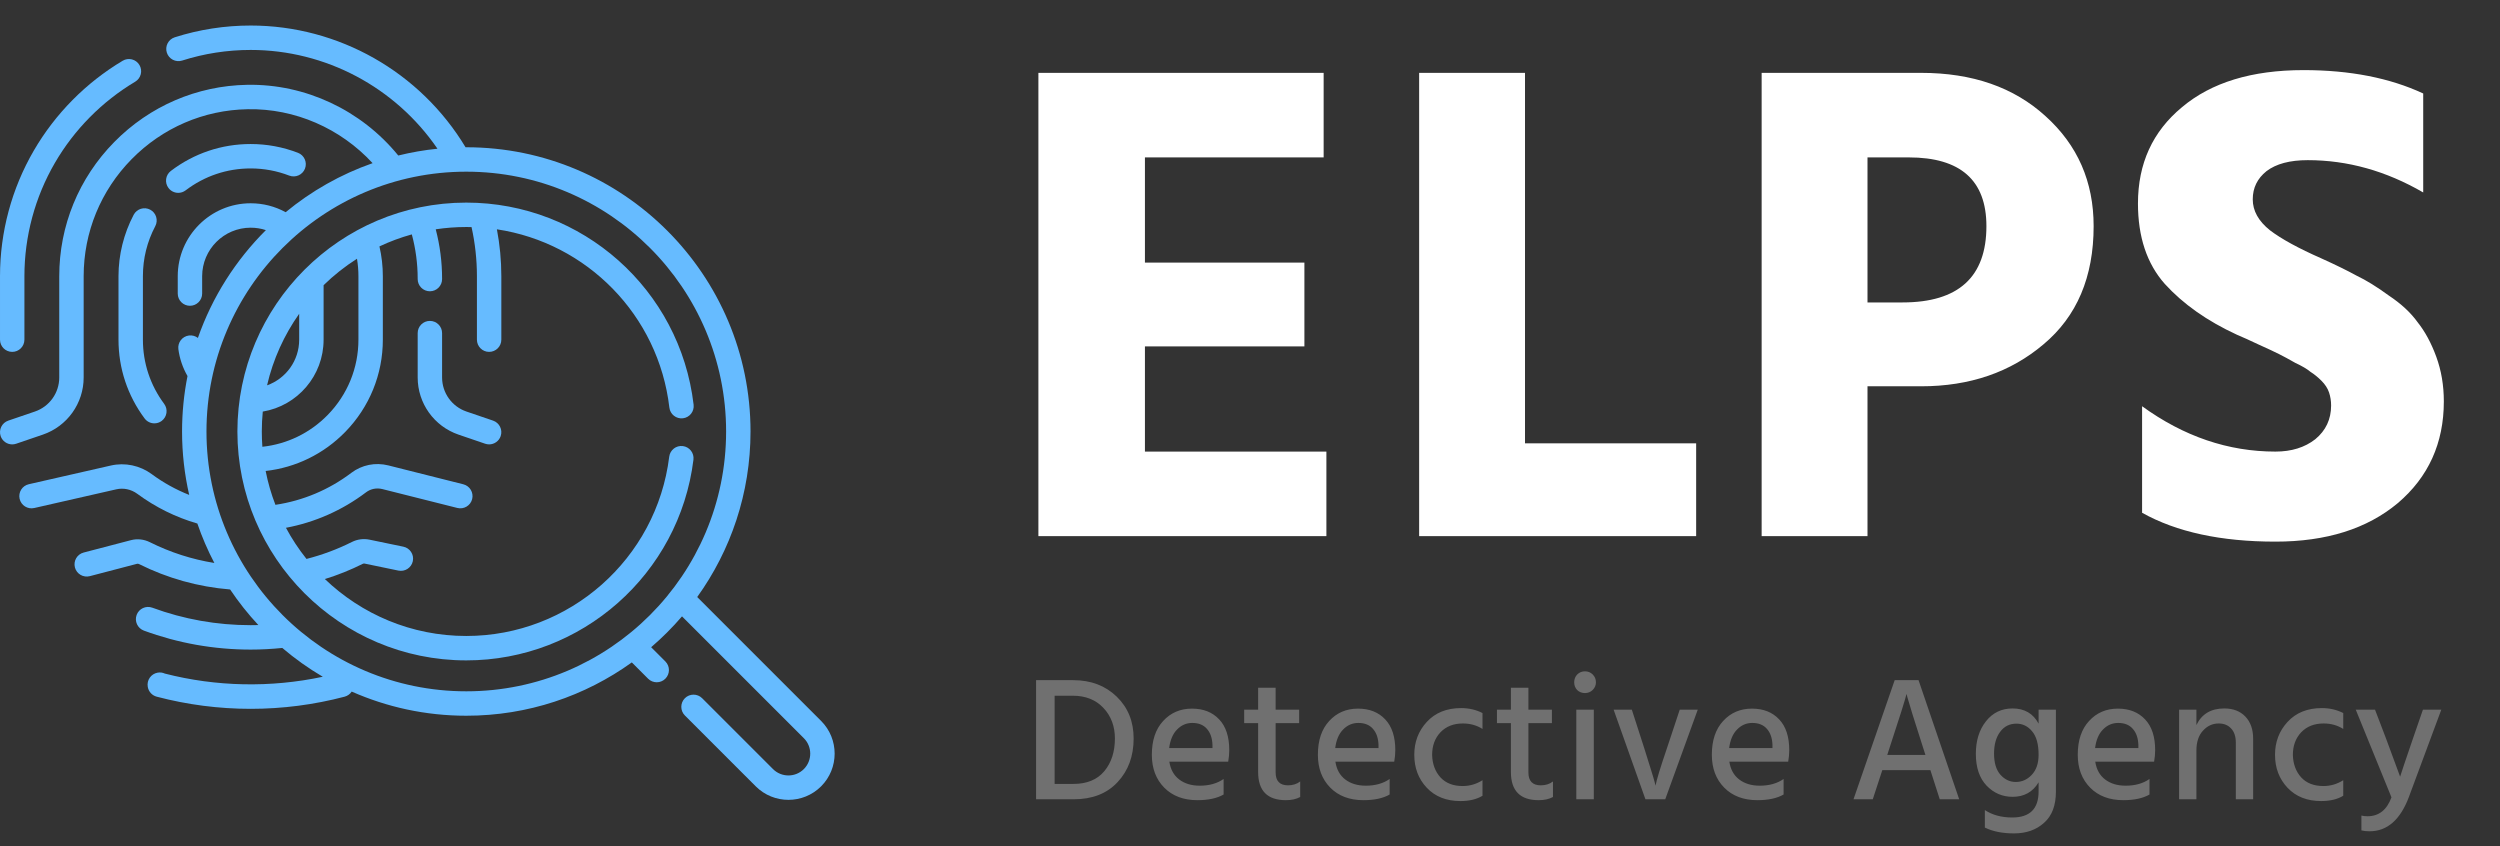 <svg width="1273" height="431" viewBox="0 0 1273 431" fill="none" xmlns="http://www.w3.org/2000/svg">
<rect x="0" y="0" width="1273" height="431" fill="#333333" stroke="none"/>
<path d="M6.217 179.178C9.65 179.178 12.433 176.395 12.433 172.962V140.638C12.433 120.347 17.807 100.385 27.973 82.909C37.842 65.944 51.971 51.663 68.837 41.609C71.785 39.851 72.751 36.035 70.993 33.087C69.235 30.139 65.42 29.172 62.471 30.931C43.799 42.062 28.154 57.874 17.227 76.658C5.958 96.03 0.001 118.154 0.001 140.639V172.963C0.001 176.395 2.784 179.178 6.217 179.178V179.178Z" fill="#66BBFF"/>
<path d="M218.897 163.404C215.464 163.404 212.681 166.187 212.681 169.62V192.219C212.681 205.374 221.046 217.067 233.494 221.317L247.056 225.947C247.722 226.174 248.399 226.282 249.065 226.282C251.651 226.282 254.065 224.655 254.947 222.072C256.056 218.824 254.322 215.291 251.073 214.182L237.511 209.551C230.096 207.02 225.113 200.055 225.113 192.218V169.619C225.112 166.187 222.329 163.404 218.897 163.404V163.404Z" fill="#66BBFF"/>
<path d="M90.761 98.2C92.072 98.2 93.393 97.787 94.517 96.933C104.13 89.629 115.584 85.767 127.641 85.767C134.378 85.767 140.983 86.994 147.271 89.413C150.474 90.645 154.072 89.047 155.305 85.844C156.537 82.64 154.939 79.043 151.735 77.81C144.017 74.841 135.91 73.336 127.641 73.336C112.844 73.336 98.789 78.073 86.996 87.036C84.262 89.113 83.731 93.012 85.808 95.746C87.031 97.354 88.885 98.2 90.761 98.2V98.2Z" fill="#66BBFF"/>
<path d="M79.07 115.158C80.67 112.12 79.506 108.361 76.468 106.761C73.432 105.161 69.672 106.325 68.071 109.362C63.012 118.962 60.337 129.778 60.337 140.639V172.963C60.337 187.52 64.932 201.389 73.625 213.068C74.845 214.708 76.718 215.573 78.615 215.573C79.906 215.573 81.207 215.172 82.322 214.343C85.076 212.293 85.647 208.4 83.597 205.645C76.513 196.127 72.769 184.825 72.769 172.962V140.638C72.769 131.663 74.889 123.09 79.07 115.158V115.158Z" fill="#66BBFF"/>
<path d="M347.696 227.141C344.288 226.722 341.187 229.142 340.766 232.549C334.343 284.593 289.92 323.84 237.434 323.84C209.52 323.84 184.139 312.797 165.423 294.851C172.059 292.797 178.52 290.216 184.718 287.105C185.011 286.957 185.322 286.908 185.593 286.963L202.867 290.544C206.227 291.241 209.518 289.082 210.215 285.72C210.912 282.359 208.752 279.069 205.391 278.372L188.118 274.791C185.116 274.17 181.927 274.596 179.14 275.996C171.798 279.682 164.052 282.571 156.066 284.605C152.119 279.667 148.612 274.363 145.604 268.752C160.356 265.989 174.315 259.836 186.386 250.691C188.744 248.904 191.782 248.304 194.723 249.044L232.88 258.652C236.207 259.49 239.587 257.471 240.425 254.142C241.263 250.813 239.244 247.435 235.915 246.597L197.758 236.989C191.141 235.322 184.259 236.706 178.879 240.782C167.514 249.393 154.234 254.966 140.241 257.057C138.108 251.524 136.434 245.764 135.268 239.824C150.622 238.091 164.837 231.166 175.784 219.953C188.139 207.297 194.943 190.609 194.943 172.963V140.639C194.943 135.505 194.36 130.423 193.212 125.468C198.483 122.985 203.994 120.93 209.701 119.351C211.668 126.679 212.68 134.237 212.68 141.895V142.105C212.68 145.538 215.463 148.321 218.896 148.321C222.329 148.321 225.112 145.538 225.112 142.105V141.895C225.112 133.364 224.014 124.939 221.875 116.758C226.952 115.994 232.148 115.595 237.435 115.595C238.327 115.595 239.217 115.609 240.106 115.631C241.921 123.806 242.849 132.196 242.849 140.639V172.963C242.849 176.396 245.632 179.179 249.065 179.179C252.497 179.179 255.28 176.396 255.28 172.963V140.639C255.28 132.602 254.515 124.606 253.023 116.765C298.775 123.649 335.325 160.374 340.842 207.543C341.241 210.953 344.336 213.398 347.738 212.995C351.147 212.596 353.589 209.508 353.189 206.099C346.325 147.417 296.562 103.164 237.435 103.164C173.168 103.164 120.882 155.45 120.882 219.718C120.882 283.986 173.168 336.271 237.435 336.271C296.188 336.271 345.915 292.335 353.105 234.071C353.524 230.664 351.103 227.561 347.696 227.141V227.141ZM182.512 140.638V172.962C182.512 187.344 176.963 200.948 166.888 211.268C157.899 220.475 146.213 226.134 133.602 227.499C133.412 224.929 133.312 222.335 133.312 219.717C133.312 216.296 133.483 212.915 133.807 209.578C151.48 206.634 164.776 191.308 164.776 172.961V145.215C169.951 140.167 175.647 135.649 181.778 131.755C182.259 134.68 182.512 137.646 182.512 140.638V140.638ZM135.987 196.216C139.067 182.919 144.703 170.591 152.343 159.777V172.962C152.343 183.649 145.563 192.791 135.987 196.216V196.216Z" fill="#66BBFF"/>
<path d="M418.116 367.102L355.02 304.006C372.095 280.252 382.167 251.14 382.167 219.718C382.167 139.912 317.241 74.986 237.435 74.986C237.31 74.986 237.186 74.99 237.061 74.991C213.989 36.664 172.404 13 127.642 13C114.47 13 101.464 15.015 88.983 18.991C85.711 20.033 83.905 23.529 84.946 26.8C85.987 30.071 89.486 31.877 92.754 30.837C104.014 27.25 115.751 25.432 127.641 25.432C165.782 25.432 201.363 44.48 222.753 75.727C215.952 76.416 209.292 77.586 202.8 79.186C183.937 56.054 155.491 42.661 125.89 43.184C100.259 43.639 76.211 53.989 58.174 72.328C40.115 90.689 30.169 114.949 30.169 140.641V192.221C30.169 200.058 25.187 207.024 17.771 209.556L4.209 214.185C0.961 215.294 -0.774 218.827 0.335 222.076C1.217 224.66 3.631 226.286 6.217 226.285C6.882 226.285 7.56 226.177 8.225 225.95L21.787 221.321C34.236 217.072 42.601 205.378 42.601 192.222V140.642C42.601 118.232 51.279 97.067 67.037 81.045C82.776 65.043 103.755 56.011 126.109 55.615C150.172 55.167 173.356 65.326 189.727 83.077C173.456 88.774 158.497 97.292 145.454 108.055C140.02 105.071 133.948 103.506 127.64 103.506C107.164 103.506 90.506 120.165 90.506 140.641V149.489C90.506 152.921 93.289 155.704 96.722 155.704C100.154 155.704 102.937 152.921 102.937 149.489V140.641C102.937 127.019 114.019 115.938 127.64 115.938C130.313 115.938 132.921 116.361 135.396 117.178C120.028 132.471 108.073 151.187 100.771 172.068C99.511 171.104 97.885 170.617 96.188 170.839C92.784 171.283 90.385 174.403 90.829 177.807C91.456 182.609 93.057 187.285 95.475 191.489C93.662 200.622 92.703 210.06 92.703 219.719C92.703 230.817 93.962 241.625 96.339 252.012C89.591 249.332 83.203 245.809 77.281 241.44C71.264 237.002 63.67 235.399 56.448 237.045L14.668 246.565C11.32 247.327 9.226 250.659 9.988 254.006C10.751 257.353 14.081 259.449 17.43 258.685L59.209 249.165C62.902 248.325 66.798 249.155 69.901 251.444C79.197 258.302 89.481 263.388 100.494 266.584C102.878 273.531 105.78 280.238 109.148 286.665C97.739 284.826 86.736 281.292 76.325 276.089C73.307 274.581 69.879 274.212 66.672 275.053L42.588 281.352C39.267 282.22 37.279 285.617 38.147 288.938C39.016 292.259 42.41 294.248 45.734 293.379L69.818 287.08C70.109 287.003 70.446 287.05 70.768 287.21C85.331 294.489 100.935 298.834 117.171 300.155C121.482 306.58 126.298 312.638 131.555 318.282C130.249 318.316 128.944 318.34 127.64 318.34C110.447 318.34 93.596 315.344 77.555 309.437C74.332 308.249 70.76 309.9 69.574 313.122C68.388 316.343 70.038 319.917 73.258 321.103C90.68 327.518 108.977 330.771 127.64 330.771C133.01 330.771 138.41 330.479 143.741 329.936C150.159 335.4 157.058 340.314 164.365 344.605C137.922 350.248 110.142 349.72 83.959 342.989C82.844 342.474 81.566 342.284 80.267 342.515C76.888 343.119 74.637 346.347 75.239 349.726L75.257 349.83C75.683 352.213 77.452 354.133 79.793 354.749C95.382 358.856 111.48 360.939 127.639 360.939C143.798 360.939 159.896 358.856 175.485 354.749C176.994 354.352 178.259 353.409 179.086 352.154C196.944 360.052 216.683 364.45 237.433 364.45C268.855 364.45 297.967 354.379 321.722 337.302L330.011 345.592C331.224 346.805 332.816 347.412 334.406 347.412C335.996 347.412 337.588 346.806 338.801 345.592C341.228 343.164 341.228 339.228 338.801 336.802L331.564 329.565C337.194 324.734 342.448 319.479 347.279 313.85L409.323 375.894C413.656 380.227 413.656 387.277 409.323 391.609C404.991 395.941 397.941 395.942 393.608 391.609L357.532 355.533C355.105 353.106 351.169 353.106 348.743 355.533C346.315 357.961 346.315 361.897 348.743 364.323L384.819 400.399C389.408 404.989 395.438 407.284 401.466 407.284C407.494 407.284 413.524 404.989 418.114 400.399C427.295 391.217 427.295 376.281 418.116 367.102V367.102ZM237.435 352.017C164.484 352.017 105.135 292.668 105.135 219.717C105.135 146.766 164.484 87.417 237.435 87.417C310.386 87.417 369.735 146.766 369.735 219.717C369.735 292.668 310.386 352.017 237.435 352.017V352.017Z" fill="#66BBFF"/>
<path d="M675.4 273H528.75V37.1H674V80.15H583V133.7H664.2V176.4H583V229.95H675.4V273ZM863.681 273H722.631V37.1H776.531V225.75H863.681V273ZM978.229 196.7H950.929V273H897.029V37.1H978.229C1004.36 37.1 1025.48 44.45 1041.58 59.15C1057.91 73.85 1066.08 92.517 1066.08 115.15C1066.08 141.05 1057.56 161.117 1040.53 175.35C1023.73 189.583 1002.96 196.7 978.229 196.7ZM971.929 80.15H950.929V154H968.779C997.246 154 1011.48 141.05 1011.48 115.15C1011.48 91.817 998.296 80.15 971.929 80.15ZM1244.4 204.4C1244.4 225.633 1236.58 242.9 1220.95 256.2C1205.31 269.267 1184.55 275.8 1158.65 275.8C1130.88 275.8 1108.25 270.9 1090.75 261.1V206.85C1111.98 222.25 1134.61 229.95 1158.65 229.95C1166.81 229.95 1173.58 227.85 1178.95 223.65C1184.31 219.217 1187 213.5 1187 206.5C1187 204.167 1186.65 201.95 1185.95 199.85C1185.25 197.75 1183.96 195.767 1182.1 193.9C1180.23 192.033 1178.36 190.517 1176.5 189.35C1174.86 187.95 1172.3 186.433 1168.8 184.8C1165.53 182.933 1162.73 181.417 1160.4 180.25C1158.06 179.083 1154.56 177.45 1149.9 175.35C1145.46 173.25 1141.85 171.617 1139.05 170.45C1123.88 163.45 1111.63 154.817 1102.3 144.55C1093.2 134.283 1088.65 120.633 1088.65 103.6C1088.65 83.3 1096.11 66.967 1111.05 54.6C1125.98 42 1146.63 35.7 1173 35.7C1196.56 35.7 1216.86 39.667 1233.9 47.6V98C1215 87.033 1195.4 81.55 1175.1 81.55C1166 81.55 1159 83.417 1154.1 87.15C1149.43 90.883 1147.1 95.667 1147.1 101.5C1147.1 107.333 1150.01 112.583 1155.85 117.25C1161.68 121.683 1170.43 126.467 1182.1 131.6C1189.33 134.867 1195.28 137.783 1199.95 140.35C1204.85 142.683 1210.33 146.067 1216.4 150.5C1222.7 154.7 1227.6 159.25 1231.1 164.15C1234.83 168.817 1237.98 174.65 1240.55 181.65C1243.11 188.65 1244.4 196.233 1244.4 204.4Z" fill="white"/>
<path d="M546.65 407H527.57V346.34H546.47C555.47 346.34 562.85 349.13 568.61 354.71C574.37 360.29 577.25 367.4 577.25 376.04C577.25 385.04 574.52 392.45 569.06 398.27C563.66 404.09 556.19 407 546.65 407ZM546.29 354.26H537.02V399.17H546.56C553.46 399.17 558.71 397.01 562.31 392.69C565.91 388.37 567.71 382.82 567.71 376.04C567.71 369.8 565.76 364.61 561.86 360.47C557.96 356.33 552.77 354.26 546.29 354.26ZM623.059 404.57C619.699 406.49 615.259 407.45 609.739 407.45C602.659 407.45 597.019 405.32 592.819 401.06C588.619 396.8 586.519 391.22 586.519 384.32C586.519 377 588.439 371.27 592.279 367.13C596.119 362.93 601.009 360.83 606.949 360.83C612.769 360.83 617.389 362.66 620.809 366.32C624.229 369.92 625.939 375.14 625.939 381.98C625.939 383.84 625.759 385.79 625.399 387.83H595.429C596.029 391.79 597.709 394.82 600.469 396.92C603.229 399.02 606.709 400.07 610.909 400.07C615.769 400.07 619.819 398.93 623.059 396.65V404.57ZM607.129 368.12C604.129 368.12 601.549 369.23 599.389 371.45C597.229 373.61 595.879 376.76 595.339 380.9H617.389V379.28C617.269 375.86 616.339 373.16 614.599 371.18C612.859 369.14 610.369 368.12 607.129 368.12ZM662.064 405.83C660.084 406.91 657.654 407.45 654.774 407.45C645.354 407.45 640.644 402.68 640.644 393.14V368.21H633.534V361.37H640.644V350.21H649.554V361.37H661.524V368.21H649.554V393.32C649.554 397.7 651.654 399.89 655.854 399.89C658.314 399.89 660.384 399.23 662.064 397.91V405.83ZM707.607 404.57C704.247 406.49 699.807 407.45 694.287 407.45C687.207 407.45 681.567 405.32 677.367 401.06C673.167 396.8 671.067 391.22 671.067 384.32C671.067 377 672.987 371.27 676.827 367.13C680.667 362.93 685.557 360.83 691.497 360.83C697.317 360.83 701.937 362.66 705.357 366.32C708.777 369.92 710.487 375.14 710.487 381.98C710.487 383.84 710.307 385.79 709.947 387.83H679.977C680.577 391.79 682.257 394.82 685.017 396.92C687.777 399.02 691.257 400.07 695.457 400.07C700.317 400.07 704.367 398.93 707.607 396.65V404.57ZM691.677 368.12C688.677 368.12 686.097 369.23 683.937 371.45C681.777 373.61 680.427 376.76 679.887 380.9H701.937V379.28C701.817 375.86 700.887 373.16 699.147 371.18C697.407 369.14 694.917 368.12 691.677 368.12ZM754.892 405.2C751.952 407 748.202 407.9 743.642 407.9C736.502 407.9 730.802 405.65 726.542 401.15C722.282 396.65 720.152 391.04 720.152 384.32C720.152 377.78 722.282 372.2 726.542 367.58C730.862 362.9 736.682 360.56 744.002 360.56C747.962 360.56 751.592 361.4 754.892 363.08V371.18C751.952 369.32 748.622 368.39 744.902 368.39C740.162 368.39 736.352 369.89 733.472 372.89C730.652 375.89 729.242 379.73 729.242 384.41C729.362 389.03 730.772 392.84 733.472 395.84C736.172 398.78 739.952 400.25 744.812 400.25C748.412 400.25 751.772 399.26 754.892 397.28V405.2ZM790.775 405.83C788.795 406.91 786.365 407.45 783.485 407.45C774.065 407.45 769.355 402.68 769.355 393.14V368.21H762.245V361.37H769.355V350.21H778.265V361.37H790.235V368.21H778.265V393.32C778.265 397.7 780.365 399.89 784.565 399.89C787.025 399.89 789.095 399.23 790.775 397.91V405.83ZM811.567 407H802.657V361.37H811.567V407ZM812.647 347.42C812.647 348.92 812.107 350.21 811.027 351.29C809.947 352.37 808.627 352.91 807.067 352.91C805.507 352.91 804.187 352.4 803.107 351.38C802.087 350.3 801.577 348.98 801.577 347.42C801.577 345.86 802.087 344.54 803.107 343.46C804.187 342.38 805.507 341.84 807.067 341.84C808.627 341.84 809.947 342.38 811.027 343.46C812.107 344.54 812.647 345.86 812.647 347.42ZM847.938 407H837.858L821.658 361.37H830.928L837.138 380.63C838.578 385.07 839.778 388.91 840.738 392.15C841.758 395.39 842.388 397.52 842.628 398.54L842.988 400.07C843.528 397.13 845.508 390.65 848.928 380.63L855.318 361.37H864.498L847.938 407ZM908.208 404.57C904.848 406.49 900.408 407.45 894.888 407.45C887.808 407.45 882.168 405.32 877.968 401.06C873.768 396.8 871.668 391.22 871.668 384.32C871.668 377 873.588 371.27 877.428 367.13C881.268 362.93 886.158 360.83 892.098 360.83C897.918 360.83 902.538 362.66 905.958 366.32C909.378 369.92 911.088 375.14 911.088 381.98C911.088 383.84 910.908 385.79 910.548 387.83H880.578C881.178 391.79 882.858 394.82 885.618 396.92C888.378 399.02 891.858 400.07 896.058 400.07C900.918 400.07 904.968 398.93 908.208 396.65V404.57ZM892.278 368.12C889.278 368.12 886.698 369.23 884.538 371.45C882.378 373.61 881.028 376.76 880.488 380.9H902.538V379.28C902.418 375.86 901.488 373.16 899.748 371.18C898.008 369.14 895.518 368.12 892.278 368.12ZM961.982 381.35L960.992 384.41H980.432L979.442 381.35C977.162 374.27 975.302 368.42 973.862 363.8C972.422 359.12 971.552 356.21 971.252 355.07L970.802 353.36C970.142 356.18 967.202 365.51 961.982 381.35ZM953.612 407H943.802L964.772 346.34H976.922L997.622 407H987.722L982.952 392.15H958.472L953.612 407ZM1046.87 403.13C1046.87 410.15 1044.86 415.43 1040.84 418.97C1036.88 422.57 1031.78 424.37 1025.54 424.37C1019.66 424.37 1014.71 423.38 1010.69 421.4V412.49C1014.53 415.01 1019.18 416.27 1024.64 416.27C1033.58 416.27 1038.05 411.86 1038.05 403.04V398.36C1035.11 403.28 1030.7 405.74 1024.82 405.74C1019.66 405.74 1015.25 403.85 1011.59 400.07C1007.93 396.23 1006.1 390.83 1006.1 383.87C1006.1 377.15 1007.81 371.63 1011.23 367.31C1014.65 362.93 1019.18 360.74 1024.82 360.74C1030.88 360.74 1035.29 363.32 1038.05 368.48V361.37H1046.87V403.13ZM1015.37 383.69C1015.37 388.43 1016.45 392.03 1018.61 394.49C1020.83 396.95 1023.44 398.18 1026.44 398.18C1029.56 398.18 1032.26 396.98 1034.54 394.58C1036.88 392.12 1038.05 388.7 1038.05 384.32C1038.05 378.92 1036.94 374.93 1034.72 372.35C1032.56 369.77 1029.92 368.48 1026.8 368.48C1023.26 368.48 1020.47 369.89 1018.43 372.71C1016.39 375.47 1015.37 379.13 1015.37 383.69ZM1094.53 404.57C1091.17 406.49 1086.73 407.45 1081.21 407.45C1074.13 407.45 1068.49 405.32 1064.29 401.06C1060.09 396.8 1057.99 391.22 1057.99 384.32C1057.99 377 1059.91 371.27 1063.75 367.13C1067.59 362.93 1072.48 360.83 1078.42 360.83C1084.24 360.83 1088.86 362.66 1092.28 366.32C1095.7 369.92 1097.41 375.14 1097.41 381.98C1097.41 383.84 1097.23 385.79 1096.87 387.83H1066.9C1067.5 391.79 1069.18 394.82 1071.94 396.92C1074.7 399.02 1078.18 400.07 1082.38 400.07C1087.24 400.07 1091.29 398.93 1094.53 396.65V404.57ZM1078.6 368.12C1075.6 368.12 1073.02 369.23 1070.86 371.45C1068.7 373.61 1067.35 376.76 1066.81 380.9H1088.86V379.28C1088.74 375.86 1087.81 373.16 1086.07 371.18C1084.33 369.14 1081.84 368.12 1078.6 368.12ZM1147.3 407H1138.48V378.2C1138.48 375.02 1137.67 372.59 1136.05 370.91C1134.49 369.23 1132.39 368.39 1129.75 368.39C1126.63 368.39 1123.96 369.62 1121.74 372.08C1119.52 374.48 1118.41 377.87 1118.41 382.25V407H1109.59V361.37H1118.41V369.2C1121.11 363.56 1125.85 360.74 1132.63 360.74C1137.13 360.74 1140.7 362.12 1143.34 364.88C1145.98 367.64 1147.3 371.39 1147.3 376.13V407ZM1193.18 405.2C1190.24 407 1186.49 407.9 1181.93 407.9C1174.79 407.9 1169.09 405.65 1164.83 401.15C1160.57 396.65 1158.44 391.04 1158.44 384.32C1158.44 377.78 1160.57 372.2 1164.83 367.58C1169.15 362.9 1174.97 360.56 1182.29 360.56C1186.25 360.56 1189.88 361.4 1193.18 363.08V371.18C1190.24 369.32 1186.91 368.39 1183.19 368.39C1178.45 368.39 1174.64 369.89 1171.76 372.89C1168.94 375.89 1167.53 379.73 1167.53 384.41C1167.65 389.03 1169.06 392.84 1171.76 395.84C1174.46 398.78 1178.24 400.25 1183.1 400.25C1186.7 400.25 1190.06 399.26 1193.18 397.28V405.2ZM1226.64 405.74C1222.26 417.44 1215.57 423.29 1206.57 423.29C1204.95 423.29 1203.57 423.14 1202.43 422.84V415.28C1203.39 415.52 1204.41 415.64 1205.49 415.64C1211.31 415.64 1215.39 412.43 1217.73 406.01L1199.55 361.37H1209.36L1215.03 376.22L1222.14 395.48C1222.68 393.68 1224.84 387.26 1228.62 376.22L1233.75 361.37H1243.11L1226.64 405.74Z" fill="white" fill-opacity="0.3"/>
</svg>
